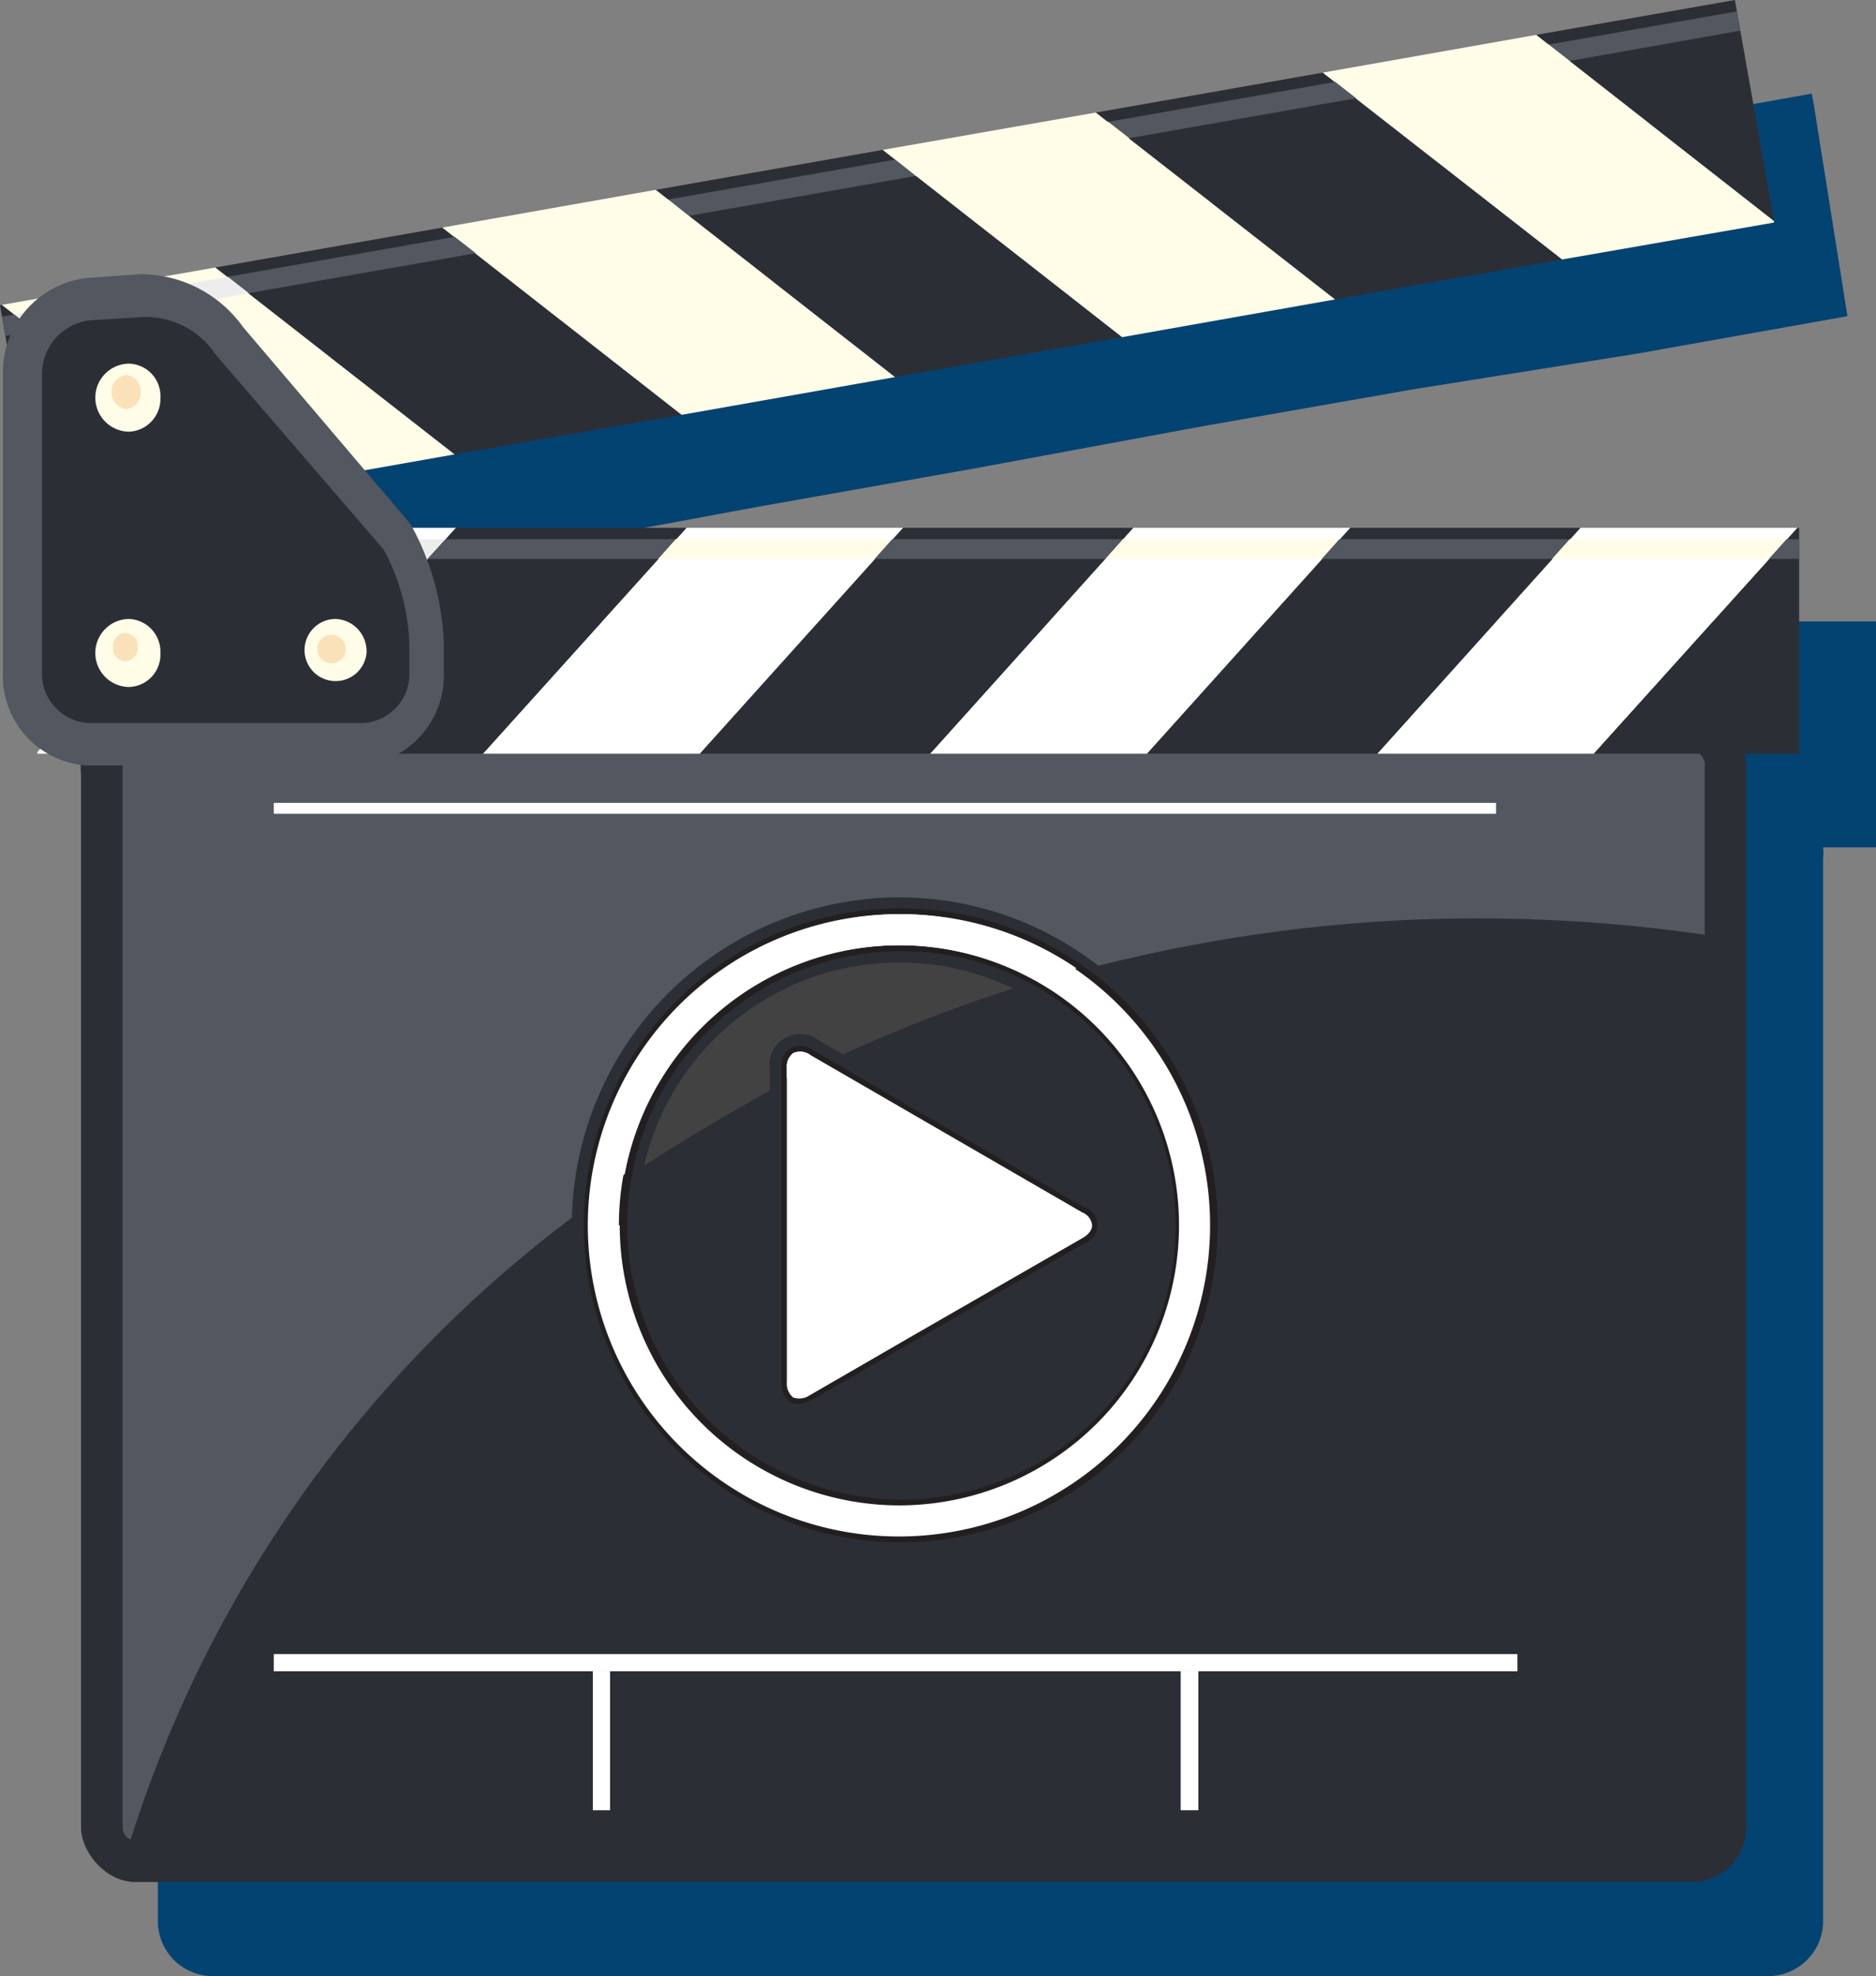 <svg xmlns="http://www.w3.org/2000/svg" viewBox="0 0 44.68 47.06"><rect x="0" y="0" width="44.68" height="47.06" fill="#808080" stroke="none"/><defs><style>.cls-1{fill:#034372;}.cls-2{fill:#2c2e36;}.cls-3{fill:#fff;}.cls-4{fill:#231f20;}.cls-5{fill:#525760;}.cls-6{fill:#424242;}.cls-7{fill:#fffce8;}.cls-8{fill:#ededee;}.cls-9{fill:#fbe1ba;}</style></defs><title>plantilla_iconoVideo</title><g id="Capa_2" data-name="Capa 2"><g id="Layer_7" data-name="Layer 7"><path class="cls-1" d="M44.68,14.8H11.77l0-.07-1.14-1.31,2.07-.36,5.4-1,5.09-.9,5.4-1,5.08-.89L39,8.42l5-.89v0L43.28,3h0L43.2,2.5h0l-.05-.27-4.73.84L33.33,4l-5.4,1-5.08.89-5.4,1-5.09.9L7,8.6l-1.18.21a2,2,0,0,0-.59,0l-1.27.08a2,2,0,0,0-1.15.49l-.9.15h0L2,10.55a2.49,2.49,0,0,0-.08.61v7.11A2.34,2.34,0,0,0,2.72,20v.15h.21a2,2,0,0,0,.83.31V45.75a1.31,1.31,0,0,0,1.3,1.31H42.11a1.31,1.31,0,0,0,1.31-1.31V20.44a1.09,1.09,0,0,0,0-.26h1.29Z"/><rect class="cls-2" x="1.93" y="16.9" width="39.66" height="27.92" rx="1.3"/><rect class="cls-3" x="6.52" y="39.39" width="29.62" height="0.41"/><rect class="cls-3" x="28.12" y="39.8" width="0.42" height="3.31"/><rect class="cls-3" x="14.12" y="39.8" width="0.41" height="3.31"/><path class="cls-4" d="M21.43,21.63A7.55,7.55,0,1,0,29,29.18,7.55,7.55,0,0,0,21.43,21.63Zm0,14.08A6.53,6.53,0,1,1,28,29.18,6.53,6.53,0,0,1,21.43,35.71Z"/><path class="cls-3" d="M14,29.18a7.41,7.41,0,1,0,7.41-7.41A7.41,7.41,0,0,0,14,29.18Zm.74,0a6.67,6.67,0,1,1,6.67,6.67A6.67,6.67,0,0,1,14.76,29.18Z"/><path class="cls-5" d="M40.28,17.89H3.23a.31.31,0,0,0-.31.31V43.52a.32.32,0,0,0,.19.29A29.76,29.76,0,0,1,13.62,29a7.82,7.82,0,0,1,7.81-7.63A7.72,7.72,0,0,1,26.16,23a36.86,36.86,0,0,1,9.06-1.13,38.17,38.17,0,0,1,5.38.39v-4A.32.32,0,0,0,40.28,17.89Z"/><path class="cls-6" d="M18.33,25.44a.73.73,0,0,1,1.16-.67l.59.34a35.76,35.76,0,0,1,4.05-1.57,6.24,6.24,0,0,0-8.79,4.22c1-.64,2-1.24,3-1.79Z"/><path class="cls-4" d="M25.82,29.61a.45.45,0,0,0,0-.86l-2.49-1.44-1.49-.86L19.35,25c-.41-.24-.74,0-.74.43v7.47c0,.48.33.67.74.43l2.49-1.43,1.49-.86Z"/><path class="cls-3" d="M18.89,25.08a.41.41,0,0,0-.15.36v7.47a.43.43,0,0,0,.15.37.44.44,0,0,0,.39-.05l2.49-1.44,4-2.3c.16-.09.24-.2.24-.31a.37.37,0,0,0-.24-.31l-6.46-3.74A.4.4,0,0,0,18.89,25.08Z"/><path class="cls-3" d="M14.05,28.55l.83-.59a6.67,6.67,0,0,1,6.55-5.45,6.58,6.58,0,0,1,3.21.83l1-.28a7.41,7.41,0,0,0-11.56,5.49Z"/><path class="cls-3" d="M18.89,25.08a.41.41,0,0,0-.15.36v.24l.81-.4-.26-.15A.4.4,0,0,0,18.89,25.08Z"/><polygon class="cls-7" points="36.59 0.83 42.25 5.26 42.25 5.3 37.2 6.18 31.5 1.73 36.59 0.83"/><polygon class="cls-7" points="15.62 4.52 21.32 8.98 16.23 9.88 10.53 5.42 15.62 4.52"/><polygon class="cls-7" points="5.13 6.37 10.83 10.82 5.74 11.72 0.04 7.26 5.13 6.37"/><polygon class="cls-7" points="26.1 2.68 31.8 7.13 26.72 8.03 21.02 3.57 26.1 2.68"/><polygon class="cls-2" points="41.32 0 42.25 5.26 36.59 0.83 41.32 0"/><polygon class="cls-2" points="31.5 1.73 37.2 6.18 31.8 7.13 26.1 2.68 31.5 1.73"/><polygon class="cls-2" points="21.02 3.57 26.72 8.03 21.32 8.98 15.62 4.52 21.02 3.57"/><polygon class="cls-2" points="10.53 5.42 16.23 9.88 10.83 10.82 5.13 6.37 10.53 5.42"/><polygon class="cls-2" points="0 7.27 0.04 7.26 5.74 11.72 0.93 12.57 0 7.27"/><polygon class="cls-7" points="36.89 1.06 37.39 1.45 32.3 2.34 31.8 1.95 36.89 1.06"/><polygon class="cls-7" points="26.4 2.9 26.9 3.29 21.81 4.19 21.32 3.8 26.4 2.9"/><polygon class="cls-7" points="15.92 4.75 16.41 5.14 11.33 6.03 10.83 5.64 15.92 4.75"/><polygon class="cls-8" points="5.43 6.59 5.93 6.98 0.84 7.88 0.34 7.49 5.43 6.59"/><polygon class="cls-5" points="41.37 0.27 41.45 0.73 37.39 1.45 36.89 1.06 41.37 0.27"/><polygon class="cls-5" points="31.8 1.95 32.3 2.34 26.9 3.29 26.4 2.9 31.8 1.95"/><polygon class="cls-5" points="21.32 3.8 21.81 4.19 16.41 5.14 15.92 4.75 21.32 3.8"/><polygon class="cls-5" points="10.83 5.64 11.33 6.03 5.93 6.98 5.43 6.59 10.83 5.64"/><polygon class="cls-5" points="0.84 7.88 0.13 8 0.05 7.54 0.34 7.49 0.84 7.88"/><polygon class="cls-3" points="5.7 12.57 0.89 17.91 0.89 17.95 6.02 17.95 10.86 12.57 5.7 12.57"/><polygon class="cls-3" points="26.99 12.57 22.15 17.95 27.32 17.95 32.16 12.57 26.99 12.57"/><polygon class="cls-3" points="37.64 12.57 32.8 17.95 37.96 17.95 42.81 12.57 37.64 12.57"/><polygon class="cls-3" points="16.35 12.57 11.5 17.95 16.67 17.95 21.51 12.57 16.35 12.57"/><polygon class="cls-2" points="10.86 12.57 6.02 17.95 11.5 17.95 16.35 12.57 10.86 12.57"/><polygon class="cls-2" points="21.51 12.57 16.67 17.95 22.15 17.95 26.99 12.57 21.51 12.57"/><polygon class="cls-2" points="32.16 12.57 27.32 17.95 32.8 17.95 37.64 12.57 32.16 12.57"/><polygon class="cls-2" points="42.85 12.57 42.81 12.57 37.96 17.95 42.85 17.95 42.85 12.57"/><polygon class="cls-8" points="5.44 12.84 5.02 13.31 10.18 13.31 10.61 12.84 5.44 12.84"/><polygon class="cls-7" points="16.09 12.84 15.67 13.31 20.83 13.31 21.25 12.84 16.09 12.84"/><polygon class="cls-7" points="26.74 12.84 26.32 13.31 31.48 13.31 31.9 12.84 26.74 12.84"/><polygon class="cls-7" points="37.38 12.84 36.96 13.31 42.13 13.31 42.55 12.84 37.38 12.84"/><polygon class="cls-5" points="10.61 12.84 10.18 13.31 15.67 13.31 16.09 12.84 10.61 12.84"/><polygon class="cls-5" points="21.25 12.84 20.83 13.31 26.32 13.31 26.74 12.84 21.25 12.84"/><polygon class="cls-5" points="31.9 12.84 31.48 13.31 36.96 13.31 37.38 12.84 31.9 12.84"/><polygon class="cls-5" points="42.13 13.31 42.85 13.31 42.85 12.84 42.55 12.84 42.13 13.31"/><path class="cls-5" d="M3.34,6.53l-1.27.09a2.26,2.26,0,0,0-2,2.31V16a2.14,2.14,0,0,0,2,2.23h6.5a2.15,2.15,0,0,0,2-2.23v-.67a6.29,6.29,0,0,0-.76-2.79l-.05-.08L5.79,7.79l.1.15A3,3,0,0,0,3.34,6.53Z"/><path class="cls-2" d="M2.13,7.63A1.29,1.29,0,0,0,1,8.93V16a1.18,1.18,0,0,0,1.12,1.22h6.5A1.17,1.17,0,0,0,9.75,16v-.67a5.1,5.1,0,0,0-.61-2.24l-4-4.64A2,2,0,0,0,3.4,7.55Z"/><path class="cls-7" d="M3.82,9.47a.78.78,0,0,1-.74.81.81.81,0,0,1,0-1.62A.77.77,0,0,1,3.82,9.47Z"/><path class="cls-7" d="M3.82,15.55a.77.77,0,0,1-.74.81.81.81,0,0,1,0-1.62A.78.78,0,0,1,3.82,15.55Z"/><path class="cls-7" d="M8.73,15.55A.74.74,0,1,1,8,14.74.77.77,0,0,1,8.73,15.55Z"/><rect class="cls-3" x="6.52" y="19.12" width="29.11" height="0.26"/><path class="cls-9" d="M3.35,9.33A.38.38,0,0,1,3,9.74a.41.41,0,0,1,0-.81A.38.38,0,0,1,3.35,9.33Z"/><path class="cls-9" d="M3.28,15.41a.32.32,0,0,1-.3.34.32.32,0,0,1-.29-.34A.32.32,0,0,1,3,15.07.32.32,0,0,1,3.28,15.41Z"/><path class="cls-9" d="M8.23,15.4a.34.34,0,1,1-.67,0,.34.34,0,0,1,.67,0Z"/></g></g></svg>